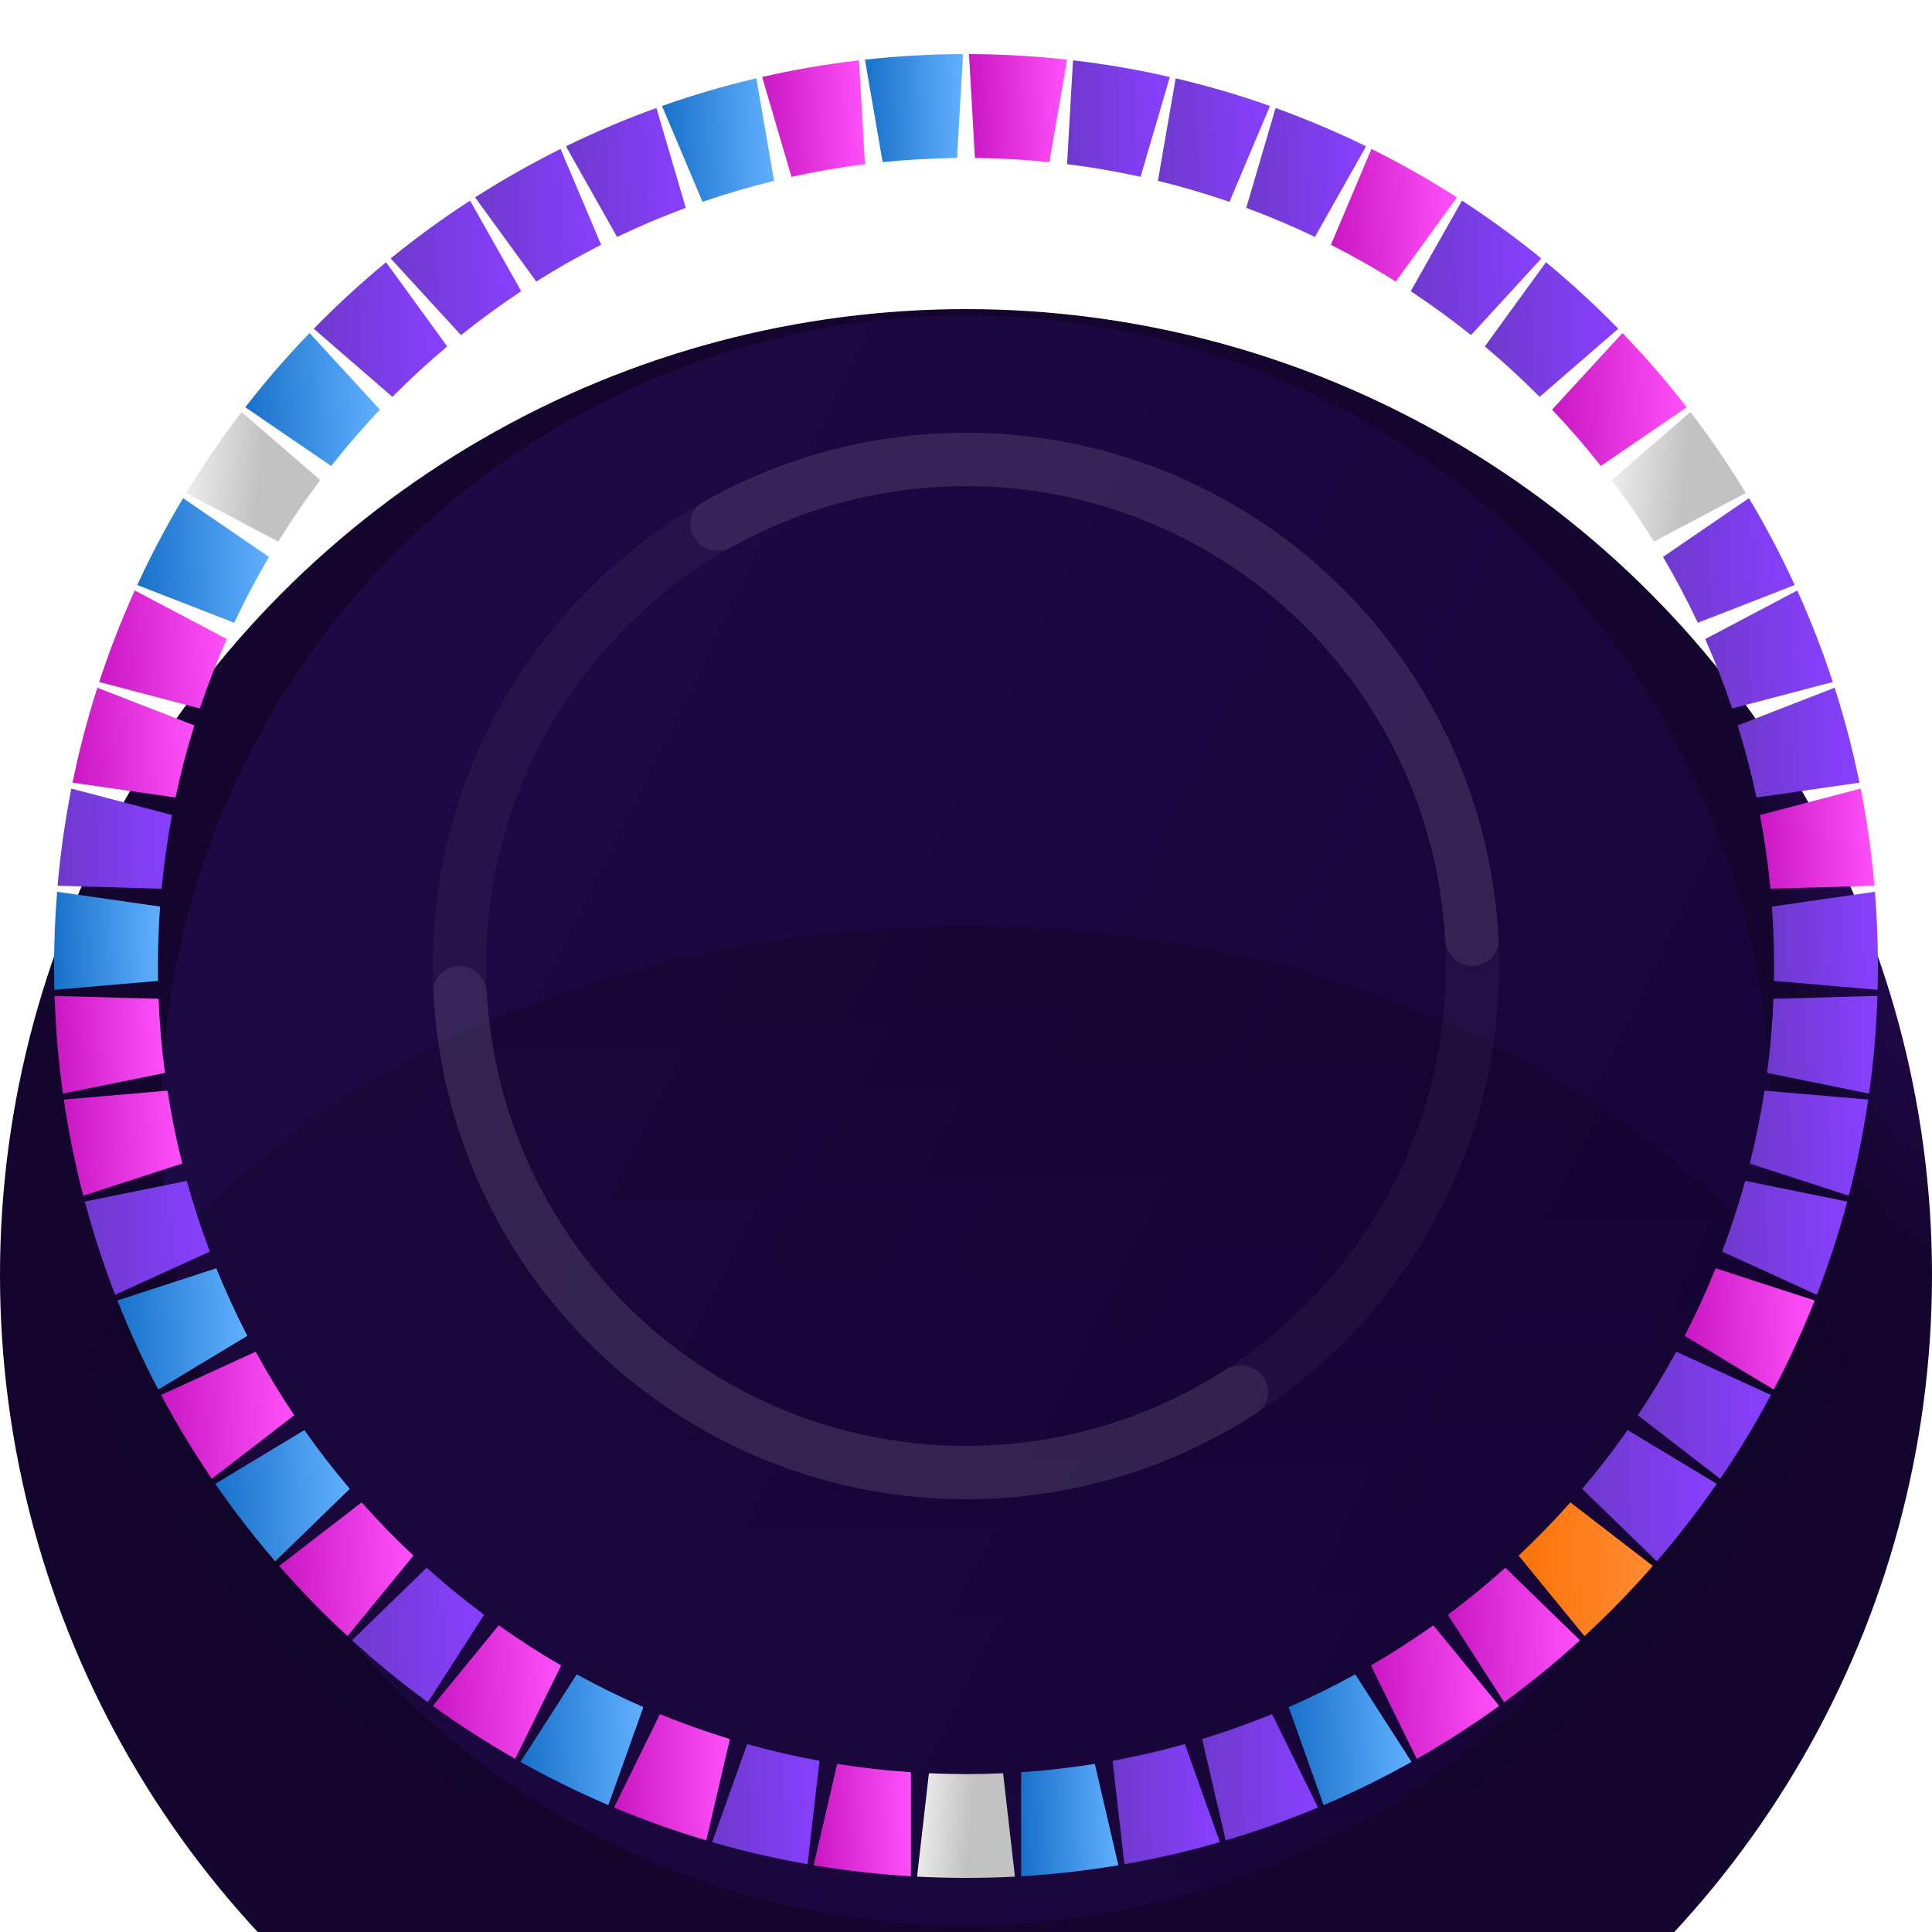 <svg width="300" height="300" viewBox="0 0 300 300" fill="none" xmlns="http://www.w3.org/2000/svg">
<g clip-path="url(#clip0_1430_1902)">
<g filter="url(#filter0_ii_1430_1902)">
<circle r="150" transform="matrix(1 0 0 -1 150 150)" fill="url(#paint0_radial_1430_1902)"/>
</g>
<g filter="url(#filter1_ii_1430_1902)">
<circle r="125" transform="matrix(1 0 0 -1 150 150)" fill="url(#paint1_linear_1430_1902)"/>
</g>
<path d="M286.956 211.284C275.118 237.707 255.89 260.142 231.589 275.883C207.289 291.624 178.953 300 150 300C121.046 300 92.711 291.624 68.41 275.883C44.11 260.142 24.881 237.707 13.044 211.284C36.48 171.492 88.98 143.772 150 143.772C211.02 143.772 263.52 171.492 286.956 211.284Z" fill="url(#paint2_linear_1430_1902)"/>
<path d="M240.171 40.815C240.134 40.784 240.096 40.753 240.058 40.722L230.559 53.791C230.596 53.822 230.634 53.853 230.672 53.884C230.696 53.901 230.717 53.923 230.741 53.943C233.575 56.327 236.299 58.832 238.912 61.458C238.937 61.478 238.954 61.499 238.974 61.52C239.008 61.553 239.041 61.588 239.074 61.621L251.281 51.04C251.248 51.006 251.216 50.972 251.182 50.938C251.164 50.915 251.143 50.895 251.12 50.876C247.669 47.355 244.038 44.016 240.242 40.87C240.217 40.853 240.196 40.832 240.171 40.815Z" fill="url(#paint3_linear_1430_1902)"/>
<path d="M252.033 51.819C252 51.784 251.964 51.748 251.93 51.713L241.004 63.612C241.038 63.648 241.072 63.683 241.106 63.719C241.13 63.74 241.148 63.761 241.168 63.781C243.712 66.469 246.134 69.266 248.434 72.175C248.454 72.195 248.472 72.218 248.487 72.241C248.518 72.279 248.545 72.318 248.575 72.356L261.911 63.233C261.881 63.195 261.852 63.156 261.822 63.118C261.805 63.094 261.787 63.073 261.77 63.052C258.743 59.161 255.513 55.432 252.095 51.88C252.076 51.858 252.056 51.838 252.033 51.819Z" fill="url(#paint4_linear_1430_1902)"/>
<path d="M271.648 77.486C271.623 77.443 271.596 77.401 271.571 77.358L258.233 86.475C258.258 86.517 258.284 86.559 258.309 86.602C258.323 86.626 258.34 86.654 258.351 86.678C260.221 89.865 261.949 93.138 263.534 96.496C263.547 96.524 263.558 96.548 263.568 96.576C263.589 96.619 263.608 96.663 263.628 96.706L278.683 90.841C278.664 90.798 278.645 90.755 278.624 90.713C278.616 90.684 278.603 90.657 278.586 90.633C276.522 86.157 274.221 81.794 271.693 77.562C271.679 77.536 271.664 77.51 271.648 77.486Z" fill="url(#paint5_linear_1430_1902)"/>
<path d="M137.058 25.18C137.107 25.175 137.155 25.169 137.204 25.164C137.233 25.16 137.262 25.158 137.291 25.157C140.945 24.787 144.642 24.578 148.382 24.529H148.473C148.521 24.529 148.567 24.529 148.616 24.529L149.537 8.403C149.488 8.403 149.44 8.403 149.393 8.403C149.363 8.4 149.332 8.4 149.302 8.403C144.37 8.423 139.442 8.701 134.539 9.237C134.51 9.237 134.48 9.24 134.452 9.247C134.404 9.252 134.356 9.259 134.308 9.264L137.058 25.18Z" fill="url(#paint6_linear_1430_1902)"/>
<path d="M275.152 140.917C275.158 140.946 275.16 140.975 275.159 141.004C275.372 143.974 275.479 146.973 275.48 150.001C275.48 150.696 275.473 151.39 275.459 152.085C275.462 152.114 275.462 152.143 275.459 152.172C275.459 152.219 275.457 152.265 275.456 152.314L291.554 153.693C291.554 153.646 291.557 153.598 291.559 153.551V153.463C291.586 152.312 291.6 151.16 291.6 150.001C291.6 146.201 291.451 142.436 291.154 138.708C291.155 138.679 291.153 138.651 291.147 138.624C291.143 138.573 291.138 138.523 291.134 138.473L275.141 140.769C275.145 140.819 275.148 140.867 275.152 140.917Z" fill="url(#paint7_linear_1430_1902)"/>
<path d="M273.32 126.702C273.327 126.73 273.331 126.759 273.334 126.789C274.011 130.397 274.53 134.057 274.89 137.768C274.895 137.797 274.897 137.826 274.897 137.856C274.902 137.903 274.906 137.95 274.911 137.998L291.058 137.533C291.053 137.486 291.05 137.44 291.046 137.391C291.045 137.362 291.043 137.333 291.039 137.304C290.604 132.398 289.912 127.518 288.966 122.684C288.962 122.655 288.956 122.626 288.948 122.597C288.939 122.549 288.929 122.5 288.92 122.452L273.292 126.556C273.301 126.605 273.311 126.653 273.32 126.702Z" fill="url(#paint8_linear_1430_1902)"/>
<path d="M166.76 9.383C166.713 9.377 166.665 9.373 166.617 9.367L165.691 25.494C165.739 25.499 165.787 25.505 165.835 25.511L165.922 25.521C169.625 25.989 173.277 26.617 176.877 27.406C176.905 27.41 176.933 27.416 176.965 27.424C177.011 27.434 177.058 27.445 177.104 27.454L181.653 11.951C181.606 11.941 181.559 11.929 181.512 11.92C181.484 11.913 181.454 11.907 181.425 11.903C176.614 10.809 171.747 9.971 166.847 9.394C166.819 9.387 166.79 9.383 166.76 9.383Z" fill="url(#paint9_linear_1430_1902)"/>
<path d="M227.132 31.235C227.092 31.207 227.05 31.182 227.008 31.155L219.061 45.222C219.102 45.249 219.143 45.276 219.185 45.303C219.21 45.317 219.234 45.332 219.258 45.348C222.35 47.397 225.343 49.577 228.234 51.889C228.258 51.905 228.28 51.924 228.301 51.944C228.339 51.975 228.376 52.007 228.414 52.036L239.335 40.133C239.297 40.102 239.259 40.071 239.221 40.039C239.202 40.019 239.179 40.001 239.155 39.987C235.329 36.876 231.341 33.97 227.209 31.279C227.185 31.261 227.16 31.246 227.132 31.235Z" fill="url(#paint10_linear_1430_1902)"/>
<path d="M151.384 24.529C151.433 24.529 151.482 24.529 151.53 24.529H151.618C155.356 24.575 159.054 24.784 162.712 25.157C162.74 25.158 162.768 25.16 162.796 25.165C162.845 25.169 162.894 25.175 162.943 25.18L165.694 9.263C165.646 9.258 165.598 9.251 165.55 9.246C165.521 9.239 165.492 9.236 165.463 9.236C160.56 8.701 155.632 8.422 150.7 8.403C150.671 8.4 150.641 8.4 150.613 8.403C150.564 8.403 150.514 8.403 150.465 8.403L151.384 24.529Z" fill="url(#paint11_linear_1430_1902)"/>
<path d="M182.701 12.195C182.654 12.183 182.606 12.173 182.558 12.162L179.8 28.079C179.848 28.091 179.897 28.101 179.944 28.113C179.973 28.119 180.001 28.128 180.028 28.137C183.647 29.024 187.202 30.066 190.693 31.265C190.722 31.272 190.75 31.282 190.777 31.293C190.823 31.308 190.868 31.324 190.914 31.34L197.201 16.456C197.156 16.44 197.111 16.424 197.066 16.407C197.039 16.396 197.011 16.387 196.983 16.379C192.327 14.74 187.588 13.35 182.784 12.216C182.758 12.206 182.73 12.199 182.701 12.195Z" fill="url(#paint12_linear_1430_1902)"/>
<path d="M269.871 112.79C269.878 112.818 269.889 112.846 269.896 112.874C270.985 116.388 271.919 119.967 272.698 123.61C272.706 123.637 272.712 123.665 272.716 123.693C272.726 123.74 272.735 123.786 272.745 123.834L288.738 121.531C288.729 121.484 288.72 121.438 288.71 121.39L288.69 121.306C287.698 116.479 286.452 111.709 284.955 107.014C284.949 106.986 284.94 106.958 284.927 106.931C284.912 106.883 284.896 106.838 284.881 106.789L269.826 112.647C269.841 112.695 269.856 112.742 269.871 112.79Z" fill="url(#paint13_linear_1430_1902)"/>
<path d="M198.21 16.821L198.072 16.771L193.517 32.274C193.563 32.291 193.61 32.308 193.655 32.325C193.683 32.331 193.71 32.342 193.736 32.356C197.226 33.651 200.638 35.094 203.972 36.687C204 36.701 204.024 36.715 204.052 36.725C204.095 36.746 204.138 36.767 204.181 36.787L212.122 22.72C212.079 22.699 212.036 22.677 211.992 22.658C211.966 22.644 211.939 22.631 211.912 22.619C207.476 20.458 202.929 18.532 198.29 16.85C198.264 16.838 198.238 16.828 198.21 16.821Z" fill="url(#paint14_linear_1430_1902)"/>
<path d="M213.089 23.193L212.956 23.127L206.663 38.012C206.706 38.034 206.75 38.056 206.793 38.078C206.817 38.088 206.845 38.102 206.873 38.116C210.182 39.802 213.404 41.63 216.54 43.599C216.566 43.612 216.591 43.627 216.614 43.644C216.654 43.669 216.694 43.696 216.734 43.721L226.227 30.649C226.187 30.623 226.147 30.596 226.107 30.57C226.085 30.553 226.061 30.538 226.037 30.525C221.878 27.868 217.581 25.434 213.165 23.231C213.141 23.217 213.113 23.207 213.089 23.193Z" fill="url(#paint15_linear_1430_1902)"/>
<path d="M262.574 64.094C262.543 64.054 262.512 64.015 262.483 63.975L250.271 74.553C250.302 74.593 250.333 74.632 250.363 74.672C250.38 74.693 250.397 74.717 250.415 74.738C252.635 77.694 254.723 80.749 256.68 83.903C256.696 83.927 256.711 83.952 256.725 83.977C256.751 84.018 256.775 84.059 256.801 84.101L271.088 76.559C271.063 76.518 271.039 76.477 271.013 76.435C271.001 76.41 270.987 76.385 270.971 76.361C268.404 72.153 265.619 68.082 262.627 64.164C262.612 64.139 262.594 64.115 262.574 64.094Z" fill="url(#paint16_linear_1430_1902)"/>
<path d="M270.992 183.365C270.979 183.412 270.967 183.458 270.954 183.507C270.95 183.535 270.943 183.564 270.933 183.591C269.941 187.172 268.797 190.684 267.499 194.127C267.491 194.156 267.481 194.184 267.471 194.211C267.454 194.256 267.436 194.299 267.418 194.344L282.118 201.055C282.135 201.01 282.153 200.965 282.171 200.92C282.182 200.894 282.191 200.867 282.198 200.84C283.969 196.246 285.495 191.561 286.77 186.806C286.778 186.778 286.788 186.75 286.795 186.722C286.807 186.674 286.82 186.627 286.833 186.579L270.992 183.365Z" fill="url(#paint17_linear_1430_1902)"/>
<path d="M266.404 196.936C266.386 196.982 266.369 197.029 266.35 197.075C266.339 197.103 266.329 197.128 266.319 197.156C264.926 200.59 263.387 203.946 261.702 207.224C261.688 207.252 261.674 207.28 261.66 207.305C261.638 207.346 261.616 207.387 261.595 207.429L275.431 215.769C275.453 215.727 275.476 215.685 275.498 215.642C275.512 215.618 275.525 215.592 275.536 215.566C277.82 211.206 279.874 206.729 281.688 202.153L281.719 202.07C281.737 202.024 281.754 201.978 281.772 201.933L266.404 196.936Z" fill="url(#paint18_linear_1430_1902)"/>
<path d="M38.342 207.302C38.328 207.278 38.314 207.253 38.3 207.225C36.618 203.951 35.079 200.595 33.682 197.157C33.672 197.129 33.662 197.104 33.651 197.076C33.633 197.03 33.616 196.983 33.597 196.937L18.227 201.933C18.246 201.979 18.263 202.024 18.281 202.07C18.291 202.099 18.303 202.126 18.316 202.154C20.128 206.73 22.181 211.207 24.465 215.566C24.477 215.593 24.489 215.618 24.504 215.643C24.526 215.685 24.549 215.727 24.571 215.77L38.408 207.429C38.386 207.386 38.363 207.344 38.342 207.302Z" fill="url(#paint19_linear_1430_1902)"/>
<path d="M275.377 155.096C275.375 155.145 275.374 155.194 275.372 155.244C275.372 155.275 275.369 155.303 275.369 155.334C275.215 159.058 274.899 162.738 274.419 166.373C274.42 166.403 274.416 166.432 274.409 166.461C274.403 166.507 274.396 166.554 274.39 166.601L290.224 169.806C290.23 169.76 290.238 169.713 290.243 169.668C290.25 169.639 290.255 169.61 290.257 169.581C290.933 164.704 291.353 159.795 291.517 154.874C291.521 154.845 291.521 154.816 291.517 154.787C291.519 154.737 291.52 154.687 291.522 154.638L275.377 155.096Z" fill="url(#paint20_linear_1430_1902)"/>
<path d="M273.995 169.356C273.987 169.405 273.981 169.455 273.973 169.505C273.97 169.533 273.965 169.561 273.959 169.588C273.383 173.263 272.649 176.884 271.757 180.449C271.753 180.478 271.746 180.506 271.736 180.533C271.724 180.58 271.712 180.626 271.7 180.673L287.073 185.665L287.109 185.528C287.116 185.497 287.123 185.468 287.13 185.44C288.357 180.672 289.335 175.844 290.058 170.974L290.069 170.89C290.077 170.841 290.083 170.791 290.09 170.742L273.995 169.356Z" fill="url(#paint21_linear_1430_1902)"/>
<path d="M32.531 194.211C32.52 194.184 32.51 194.156 32.503 194.127C31.204 190.686 30.059 187.174 29.068 183.591C29.058 183.564 29.051 183.535 29.047 183.507C29.034 183.46 29.022 183.414 29.009 183.365L13.17 186.577L13.23 186.805C14.506 191.56 16.032 196.245 17.802 200.839C17.81 200.866 17.819 200.893 17.83 200.919C17.848 200.964 17.865 201.009 17.883 201.054L32.582 194.343C32.565 194.3 32.547 194.254 32.531 194.211Z" fill="url(#paint22_linear_1430_1902)"/>
<path d="M28.266 180.533C28.255 180.506 28.248 180.478 28.244 180.45C27.351 176.89 26.617 173.269 26.043 169.588C26.036 169.561 26.032 169.533 26.029 169.505C26.021 169.455 26.014 169.405 26.006 169.356L9.911 170.742C9.919 170.791 9.925 170.841 9.932 170.89C9.936 170.918 9.939 170.946 9.943 170.974C10.666 175.844 11.644 180.672 12.871 185.44L12.93 185.664L28.301 180.673C28.29 180.626 28.278 180.58 28.266 180.533Z" fill="url(#paint23_linear_1430_1902)"/>
<path d="M27.255 123.834C27.265 123.787 27.274 123.741 27.284 123.693C27.288 123.665 27.294 123.637 27.301 123.61C28.08 119.97 29.014 116.391 30.104 112.874C30.111 112.846 30.122 112.819 30.128 112.791C30.143 112.743 30.159 112.695 30.174 112.647L15.118 106.789C15.103 106.836 15.087 106.882 15.072 106.931C15.06 106.958 15.05 106.986 15.044 107.014C13.548 111.709 12.301 116.479 11.31 121.306C11.303 121.334 11.296 121.362 11.289 121.39C11.28 121.437 11.271 121.483 11.261 121.531L27.255 123.834Z" fill="url(#paint24_linear_1430_1902)"/>
<path d="M25.09 137.998C25.095 137.95 25.099 137.904 25.103 137.856C25.104 137.826 25.106 137.797 25.11 137.768C25.47 134.058 25.988 130.398 26.667 126.789C26.669 126.759 26.674 126.73 26.681 126.702C26.69 126.653 26.7 126.605 26.709 126.556L11.082 122.452C11.072 122.5 11.062 122.549 11.053 122.597C11.045 122.626 11.039 122.655 11.035 122.684C10.089 127.518 9.397 132.398 8.962 137.304C8.958 137.333 8.956 137.362 8.955 137.391C8.951 137.439 8.948 137.485 8.943 137.533L25.09 137.998Z" fill="url(#paint25_linear_1430_1902)"/>
<path d="M31.03 110.008C31.045 109.963 31.06 109.918 31.075 109.873C31.085 109.845 31.092 109.817 31.103 109.789C32.293 106.268 33.633 102.82 35.123 99.444C35.133 99.416 35.145 99.389 35.158 99.363C35.178 99.318 35.199 99.272 35.22 99.227L20.929 91.689C20.909 91.734 20.887 91.779 20.867 91.825C20.852 91.85 20.839 91.877 20.828 91.905C18.803 96.398 17.017 100.996 15.477 105.678C15.466 105.705 15.457 105.733 15.449 105.762C15.434 105.807 15.42 105.853 15.405 105.898L31.03 110.008Z" fill="url(#paint26_linear_1430_1902)"/>
<path d="M25.592 166.461C25.585 166.432 25.581 166.403 25.581 166.373C25.107 162.74 24.791 159.061 24.632 155.334C24.632 155.303 24.629 155.275 24.629 155.244C24.627 155.194 24.625 155.145 24.623 155.096L8.479 154.638C8.481 154.687 8.482 154.737 8.484 154.787C8.48 154.815 8.48 154.845 8.484 154.874C8.648 159.795 9.068 164.704 9.744 169.581C9.746 169.61 9.751 169.639 9.758 169.668C9.764 169.714 9.771 169.761 9.777 169.806L25.611 166.601C25.605 166.554 25.598 166.507 25.592 166.461Z" fill="url(#paint27_linear_1430_1902)"/>
<path d="M264.842 99.365C264.856 99.391 264.867 99.418 264.877 99.445C266.364 102.816 267.704 106.265 268.898 109.791C268.908 109.819 268.916 109.847 268.926 109.874C268.941 109.919 268.955 109.964 268.971 110.009L284.595 105.899C284.58 105.854 284.566 105.808 284.551 105.763C284.543 105.735 284.534 105.707 284.523 105.679C282.983 100.998 281.198 96.401 279.173 91.907C279.162 91.879 279.148 91.852 279.138 91.827C279.117 91.782 279.096 91.737 279.076 91.691L264.782 99.229C264.801 99.274 264.823 99.319 264.842 99.365Z" fill="url(#paint28_linear_1430_1902)"/>
<path d="M24.542 152.172C24.538 152.143 24.538 152.114 24.542 152.085C24.528 151.39 24.521 150.696 24.521 150.001C24.521 146.975 24.628 143.976 24.842 141.004C24.841 140.976 24.843 140.948 24.849 140.92C24.852 140.87 24.857 140.82 24.86 140.769L8.866 138.473C8.863 138.523 8.857 138.573 8.854 138.624C8.848 138.651 8.846 138.679 8.847 138.708C8.55 142.436 8.401 146.2 8.4 150.001C8.4 151.16 8.414 152.312 8.442 153.463V153.551C8.442 153.598 8.446 153.646 8.447 153.693L24.545 152.314C24.544 152.266 24.543 152.219 24.542 152.172Z" fill="url(#paint29_linear_1430_1902)"/>
<path d="M109.089 31.343C109.135 31.328 109.18 31.312 109.225 31.296C109.252 31.284 109.28 31.274 109.308 31.265C112.795 30.068 116.35 29.026 119.974 28.138C120.002 28.128 120.032 28.12 120.061 28.114C120.108 28.102 120.154 28.092 120.202 28.083L117.444 12.161C117.397 12.173 117.35 12.182 117.304 12.194C117.274 12.197 117.245 12.204 117.217 12.215C112.413 13.348 107.674 14.738 103.018 16.378C102.99 16.385 102.962 16.395 102.935 16.406C102.89 16.422 102.845 16.437 102.8 16.454L109.089 31.343Z" fill="url(#paint30_linear_1430_1902)"/>
<path d="M170.002 273.893L169.857 273.917C169.828 273.923 169.799 273.928 169.77 273.931C166.158 274.503 162.497 274.917 158.787 275.174C158.758 275.18 158.729 275.182 158.7 275.181C158.651 275.184 158.602 275.187 158.553 275.19L158.556 291.346C158.604 291.343 158.652 291.341 158.7 291.338C158.729 291.338 158.758 291.337 158.787 291.334C163.692 291.034 168.579 290.48 173.428 289.676C173.459 289.67 173.487 289.666 173.515 289.659C173.563 289.651 173.611 289.642 173.659 289.634L170.002 273.893Z" fill="url(#paint31_linear_1430_1902)"/>
<path d="M155.76 275.348C155.711 275.35 155.663 275.353 155.614 275.355C155.585 275.358 155.556 275.359 155.527 275.358C153.695 275.441 151.853 275.482 150.002 275.481C148.151 275.479 146.308 275.439 144.474 275.358C144.445 275.359 144.415 275.358 144.386 275.355C144.338 275.353 144.289 275.35 144.24 275.348L142.402 291.397C142.45 291.4 142.499 291.404 142.547 291.406C142.576 291.41 142.605 291.412 142.635 291.413C145.074 291.538 147.53 291.601 150.002 291.601C152.474 291.601 154.929 291.538 157.365 291.413C157.394 291.412 157.423 291.41 157.452 291.406C157.501 291.404 157.549 291.4 157.598 291.397L155.76 275.348Z" fill="url(#paint32_linear_1430_1902)"/>
<path d="M109.534 285.734C109.58 285.748 109.628 285.761 109.672 285.774L113.335 270.036C113.289 270.021 113.242 270.008 113.195 269.993C113.168 269.987 113.141 269.979 113.115 269.969C109.574 268.884 106.1 267.646 102.694 266.256L102.61 266.225C102.565 266.206 102.519 266.187 102.474 266.168L95.349 280.667L95.487 280.726C95.513 280.738 95.54 280.748 95.567 280.757C100.104 282.651 104.738 284.303 109.45 285.706C109.478 285.717 109.506 285.726 109.534 285.734Z" fill="url(#paint33_linear_1430_1902)"/>
<path d="M197.527 266.167C197.481 266.186 197.436 266.205 197.391 266.224C197.363 266.234 197.338 266.245 197.31 266.255C193.907 267.64 190.434 268.878 186.889 269.968C186.861 269.978 186.833 269.986 186.805 269.992C186.759 270.007 186.712 270.02 186.666 270.035L190.328 285.773C190.374 285.759 190.422 285.746 190.466 285.733C190.494 285.726 190.522 285.715 190.55 285.708C195.263 284.303 199.899 282.65 204.437 280.756C204.465 280.747 204.492 280.737 204.518 280.725C204.563 280.706 204.608 280.686 204.653 280.667L197.527 266.167Z" fill="url(#paint34_linear_1430_1902)"/>
<path d="M122.896 27.456C122.943 27.446 122.989 27.434 123.038 27.424C123.066 27.416 123.094 27.413 123.122 27.406C126.717 26.621 130.368 25.993 134.077 25.521L134.164 25.511C134.212 25.505 134.26 25.499 134.308 25.494L133.383 9.367C133.335 9.373 133.287 9.377 133.239 9.383C133.21 9.383 133.181 9.387 133.152 9.394C128.252 9.971 123.386 10.809 118.574 11.903C118.546 11.905 118.518 11.911 118.49 11.92C118.442 11.931 118.395 11.943 118.347 11.954L122.896 27.456Z" fill="url(#paint35_linear_1430_1902)"/>
<path d="M125.258 289.444L125.401 289.469L127.245 273.419C127.197 273.41 127.148 273.402 127.1 273.393C127.072 273.391 127.044 273.385 127.017 273.376C123.366 272.706 119.775 271.875 116.243 270.884C116.215 270.878 116.187 270.872 116.159 270.863V270.859C116.111 270.846 116.064 270.832 116.016 270.819L110.588 286.042C110.635 286.056 110.681 286.07 110.729 286.083C110.757 286.093 110.786 286.101 110.816 286.108C115.54 287.467 120.333 288.576 125.174 289.43C125.201 289.437 125.229 289.441 125.258 289.444Z" fill="url(#paint36_linear_1430_1902)"/>
<path d="M183.985 270.819C183.938 270.832 183.892 270.846 183.845 270.859V270.863C183.817 270.871 183.788 270.878 183.758 270.883C180.23 271.871 176.639 272.702 172.988 273.375C172.96 273.385 172.93 273.391 172.901 273.393C172.852 273.402 172.804 273.41 172.756 273.419L174.6 289.468C174.648 289.46 174.696 289.452 174.743 289.444C174.773 289.441 174.802 289.436 174.831 289.43C179.672 288.575 184.464 287.466 189.189 286.107C189.217 286.101 189.245 286.092 189.272 286.083L189.413 286.042L183.985 270.819Z" fill="url(#paint37_linear_1430_1902)"/>
<path d="M252.734 222.059C252.706 222.099 252.679 222.139 252.651 222.179C252.636 222.205 252.619 222.229 252.599 222.252C250.474 225.271 248.218 228.19 245.832 231.009C245.811 231.033 245.793 231.054 245.772 231.075C245.741 231.111 245.71 231.146 245.679 231.182L257.265 242.437L257.415 242.264C260.623 238.536 263.634 234.643 266.436 230.6L266.569 230.406L252.734 222.059Z" fill="url(#paint38_linear_1430_1902)"/>
<path d="M260.29 209.891C260.265 209.935 260.242 209.98 260.218 210.024C260.207 210.051 260.193 210.076 260.176 210.101C258.403 213.346 256.492 216.502 254.442 219.569C254.429 219.594 254.413 219.618 254.393 219.639C254.366 219.679 254.339 219.719 254.312 219.759L267.107 229.622L267.236 229.432C270.004 225.365 272.553 221.153 274.873 216.815C274.89 216.792 274.904 216.766 274.915 216.739C274.938 216.695 274.961 216.65 274.985 216.606L260.29 209.891Z" fill="url(#paint39_linear_1430_1902)"/>
<path d="M243.851 233.291C243.817 233.328 243.786 233.367 243.752 233.404C243.735 233.425 243.714 233.446 243.693 233.466C241.24 236.224 238.669 238.866 235.98 241.392L235.918 241.455C235.883 241.487 235.847 241.52 235.812 241.553L246.037 254.054C246.073 254.021 246.109 253.989 246.144 253.956C246.169 253.939 246.191 253.919 246.21 253.896C249.816 250.556 253.247 247.031 256.488 243.336L256.644 243.157L243.851 233.291Z" fill="url(#paint40_linear_1430_1902)"/>
<path d="M233.751 243.439C233.714 243.472 233.678 243.505 233.641 243.538C233.621 243.559 233.599 243.577 233.575 243.594C230.829 246.055 227.975 248.388 225.014 250.595C224.99 250.616 224.965 250.633 224.941 250.651C224.903 250.679 224.864 250.706 224.826 250.734L233.564 264.325C233.603 264.297 233.641 264.27 233.68 264.241L233.753 264.189C237.714 261.278 241.522 258.164 245.162 254.86C245.183 254.843 245.204 254.821 245.224 254.801C245.261 254.768 245.297 254.733 245.334 254.7L233.751 243.439Z" fill="url(#paint41_linear_1430_1902)"/>
<path d="M222.568 252.379C222.528 252.408 222.489 252.437 222.448 252.466C222.424 252.48 222.4 252.497 222.375 252.515C219.37 254.64 216.27 256.634 213.074 258.497C213.049 258.513 213.024 258.528 212.997 258.542C212.956 258.566 212.913 258.589 212.873 258.613L220.005 273.113C220.048 273.088 220.09 273.065 220.132 273.04C220.158 273.029 220.183 273.015 220.206 272.998C224.474 270.56 228.612 267.899 232.602 265.027C232.626 265.009 232.651 264.992 232.672 264.975C232.712 264.946 232.752 264.916 232.792 264.887L222.568 252.379Z" fill="url(#paint42_linear_1430_1902)"/>
<path d="M210.442 259.988C210.399 260.012 210.357 260.037 210.314 260.06C210.29 260.074 210.265 260.088 210.237 260.102C207.012 261.872 203.704 263.5 200.312 264.988C200.283 264.998 200.255 265.01 200.228 265.023C200.185 265.042 200.141 265.06 200.098 265.079L205.53 280.296C205.574 280.277 205.618 280.259 205.662 280.24C205.691 280.23 205.718 280.218 205.746 280.205C210.265 278.267 214.68 276.096 218.973 273.699C218.997 273.682 219.022 273.668 219.05 273.658C219.092 273.633 219.134 273.609 219.177 273.585L210.442 259.988Z" fill="url(#paint43_linear_1430_1902)"/>
<path d="M141.449 275.19C141.4 275.186 141.351 275.184 141.302 275.18C141.273 275.181 141.243 275.179 141.215 275.173C137.505 274.922 133.844 274.508 130.232 273.93C130.202 273.927 130.173 273.923 130.144 273.916L130 273.893L126.343 289.632L126.487 289.657C126.518 289.664 126.546 289.667 126.574 289.674C131.422 290.478 136.309 291.031 141.215 291.332C141.244 291.335 141.273 291.336 141.302 291.335C141.35 291.339 141.398 291.34 141.446 291.343L141.449 275.19Z" fill="url(#paint44_linear_1430_1902)"/>
<path d="M43.202 84.1C43.227 84.06 43.251 84.02 43.276 83.98C43.289 83.954 43.304 83.929 43.322 83.906H43.325C45.276 80.755 47.363 77.7 49.586 74.741C49.604 74.717 49.621 74.696 49.642 74.671C49.672 74.632 49.702 74.593 49.731 74.553L37.522 63.977C37.492 64.015 37.461 64.054 37.432 64.093C37.411 64.117 37.393 64.138 37.376 64.163C34.384 68.08 31.6 72.151 29.035 76.36C29.018 76.384 29.003 76.408 28.989 76.434C28.964 76.475 28.94 76.516 28.915 76.558L43.202 84.1Z" fill="url(#paint45_linear_1430_1902)"/>
<path d="M71.587 52.036C71.624 52.005 71.662 51.974 71.699 51.944C71.72 51.927 71.745 51.91 71.766 51.892C74.656 49.582 77.648 47.401 80.742 45.348C80.766 45.334 80.791 45.317 80.816 45.303C80.857 45.276 80.898 45.249 80.94 45.222L72.993 31.155C72.952 31.182 72.91 31.207 72.868 31.235C72.842 31.248 72.818 31.265 72.795 31.283C68.661 33.972 64.672 36.878 60.845 39.987C60.821 40.003 60.798 40.022 60.779 40.043C60.741 40.075 60.704 40.106 60.667 40.135L71.587 52.036Z" fill="url(#paint46_linear_1430_1902)"/>
<path d="M51.426 72.358C51.457 72.32 51.486 72.282 51.516 72.243C51.532 72.22 51.549 72.197 51.569 72.177C53.865 69.273 56.287 66.475 58.835 63.783C58.852 63.762 58.873 63.742 58.895 63.721C58.928 63.685 58.963 63.651 58.997 63.615L48.071 51.716C48.037 51.753 48.001 51.788 47.967 51.824C47.946 51.842 47.926 51.862 47.908 51.883C44.49 55.436 41.261 59.165 38.233 63.055C38.213 63.076 38.195 63.099 38.181 63.125C38.15 63.163 38.123 63.201 38.093 63.239L51.426 72.358Z" fill="url(#paint47_linear_1430_1902)"/>
<path d="M60.931 61.625C60.965 61.591 60.998 61.556 61.032 61.522C61.05 61.5 61.07 61.48 61.091 61.462C63.701 58.838 66.425 56.332 69.264 53.944C69.285 53.923 69.307 53.905 69.331 53.888C69.369 53.857 69.407 53.826 69.445 53.794L59.944 40.723C59.907 40.754 59.868 40.785 59.831 40.816C59.81 40.837 59.786 40.855 59.765 40.876C55.966 44.019 52.334 47.358 48.883 50.88C48.862 50.901 48.841 50.922 48.823 50.942C48.789 50.976 48.757 51.011 48.723 51.046L60.931 61.625Z" fill="url(#paint48_linear_1430_1902)"/>
<path d="M83.269 43.721C83.309 43.695 83.349 43.669 83.389 43.644C83.414 43.627 83.439 43.61 83.463 43.596C86.594 41.63 89.816 39.805 93.13 38.12C93.155 38.105 93.183 38.092 93.211 38.078C93.254 38.056 93.297 38.034 93.341 38.012L87.046 23.128C87.003 23.15 86.96 23.171 86.917 23.192C86.889 23.206 86.864 23.22 86.836 23.234C82.422 25.436 78.127 27.87 73.969 30.525C73.944 30.539 73.92 30.553 73.895 30.57C73.855 30.596 73.815 30.623 73.774 30.648L83.269 43.721Z" fill="url(#paint49_linear_1430_1902)"/>
<path d="M95.82 36.789C95.864 36.767 95.908 36.746 95.952 36.725C95.976 36.714 96.001 36.7 96.028 36.69C99.362 35.098 102.774 33.653 106.265 32.355C106.29 32.341 106.317 32.332 106.345 32.327C106.392 32.309 106.439 32.293 106.485 32.276L101.929 16.771L101.791 16.821C101.763 16.828 101.736 16.837 101.71 16.849C97.071 18.53 92.524 20.455 88.089 22.618C88.061 22.628 88.034 22.641 88.009 22.656L87.878 22.718L95.82 36.789Z" fill="url(#paint50_linear_1430_1902)"/>
<path d="M53.795 253.897C53.816 253.918 53.837 253.939 53.858 253.957C53.893 253.99 53.929 254.022 53.964 254.055L64.193 241.55C64.157 241.517 64.122 241.485 64.087 241.452C64.066 241.435 64.045 241.413 64.025 241.393C61.334 238.866 58.762 236.223 56.308 233.463C56.287 233.444 56.269 233.423 56.252 233.401C56.219 233.364 56.187 233.326 56.153 233.289L43.36 243.158C43.393 243.196 43.425 243.234 43.458 243.271C43.475 243.292 43.492 243.313 43.513 243.333C46.754 247.031 50.186 250.557 53.795 253.897Z" fill="url(#paint51_linear_1430_1902)"/>
<path d="M66.321 264.238C66.36 264.267 66.4 264.295 66.438 264.324L75.175 250.736C75.137 250.708 75.098 250.681 75.06 250.652V250.649C75.034 250.634 75.01 250.616 74.987 250.597C72.031 248.391 69.177 246.057 66.426 243.596C66.403 243.578 66.383 243.558 66.364 243.536C66.327 243.504 66.291 243.47 66.254 243.438L54.669 254.7C54.706 254.731 54.741 254.767 54.777 254.799C54.797 254.82 54.819 254.84 54.843 254.858C58.481 258.164 62.289 261.278 66.252 264.187C66.273 264.207 66.296 264.224 66.321 264.238Z" fill="url(#paint52_linear_1430_1902)"/>
<path d="M94.339 280.24C94.383 280.259 94.427 280.277 94.471 280.296L99.904 265.079C99.86 265.06 99.817 265.042 99.773 265.023C99.746 265.013 99.721 264.999 99.693 264.988C96.3 263.501 92.991 261.873 89.764 260.102C89.739 260.088 89.711 260.074 89.687 260.06C89.644 260.037 89.602 260.012 89.559 259.989L80.827 273.582C80.87 273.606 80.912 273.63 80.955 273.654C80.979 273.668 81.007 273.682 81.032 273.699C85.325 276.097 89.74 278.268 94.259 280.205C94.285 280.219 94.312 280.23 94.339 280.24Z" fill="url(#paint53_linear_1430_1902)"/>
<path d="M79.87 273.039L79.997 273.112L87.13 258.611C87.088 258.587 87.045 258.563 87.004 258.538C86.978 258.527 86.953 258.513 86.93 258.496C83.737 256.64 80.636 254.646 77.629 252.514C77.603 252.499 77.578 252.482 77.556 252.462C77.515 252.433 77.476 252.404 77.436 252.375L67.211 264.884C67.251 264.913 67.29 264.942 67.33 264.97C67.353 264.99 67.377 265.008 67.403 265.023C71.392 267.896 75.529 270.558 79.796 272.998L79.87 273.039Z" fill="url(#paint54_linear_1430_1902)"/>
<path d="M36.372 96.706C36.392 96.663 36.411 96.619 36.432 96.576C36.442 96.548 36.456 96.524 36.467 96.496C38.051 93.139 39.779 89.866 41.65 86.678C41.664 86.654 41.678 86.626 41.692 86.602C41.716 86.559 41.742 86.517 41.767 86.475L28.429 77.358C28.404 77.401 28.378 77.443 28.352 77.486C28.338 77.51 28.321 77.538 28.307 77.562C25.779 81.794 23.479 86.157 21.414 90.633C21.397 90.657 21.384 90.684 21.376 90.713C21.356 90.755 21.337 90.799 21.317 90.841L36.372 96.706Z" fill="url(#paint55_linear_1430_1902)"/>
<path d="M32.81 229.501C32.837 229.542 32.865 229.582 32.893 229.622L45.687 219.76C45.661 219.721 45.634 219.682 45.608 219.642C45.59 219.619 45.574 219.594 45.559 219.569C43.51 216.505 41.599 213.348 39.825 210.101C39.811 210.076 39.797 210.048 39.783 210.024C39.759 209.98 39.735 209.935 39.711 209.891L25.016 216.606C25.04 216.65 25.063 216.695 25.087 216.739C25.097 216.766 25.111 216.792 25.129 216.815C27.451 221.152 30 225.363 32.765 229.432C32.778 229.456 32.793 229.48 32.81 229.501Z" fill="url(#paint56_linear_1430_1902)"/>
<path d="M42.641 242.331C42.672 242.367 42.703 242.403 42.734 242.438L54.32 231.183L54.227 231.076C54.209 231.055 54.188 231.03 54.171 231.006C51.787 228.193 49.53 225.276 47.4 222.253C47.38 222.23 47.363 222.206 47.348 222.18C47.32 222.14 47.293 222.1 47.265 222.06L33.43 230.407C33.458 230.447 33.485 230.488 33.513 230.528C33.527 230.552 33.544 230.577 33.562 230.601C36.365 234.643 39.377 238.536 42.584 242.265C42.602 242.285 42.62 242.31 42.641 242.331Z" fill="url(#paint57_linear_1430_1902)"/>
<path d="M228.66 150C230.947 150 232.811 148.145 232.697 145.862C232.027 132.473 228.114 119.425 221.27 107.852C213.721 95.088 202.884 84.586 189.889 77.442C176.895 70.298 162.221 66.775 147.399 67.241C133.96 67.663 120.846 71.352 109.183 77.96C107.194 79.087 106.627 81.655 107.852 83.585C109.077 85.516 111.63 86.077 113.626 84.961C124.032 79.141 135.702 75.893 147.659 75.517C160.999 75.098 174.206 78.269 185.9 84.698C197.595 91.127 207.349 100.579 214.143 112.066C220.232 122.364 223.743 133.958 224.405 145.862C224.532 148.145 226.374 150 228.66 150Z" fill="white" fill-opacity="0.08"/>
<path d="M150 232.8C104.271 232.8 67.2 195.729 67.2 150C67.2 104.271 104.271 67.2 150 67.2C195.729 67.2 232.8 104.271 232.8 150C232.8 195.729 195.729 232.8 150 232.8ZM150 75.48C108.844 75.48 75.48 108.844 75.48 150C75.48 191.156 108.844 224.52 150 224.52C191.156 224.52 224.52 191.156 224.52 150C224.52 108.844 191.156 75.48 150 75.48Z" fill="white" fill-opacity="0.04"/>
<path d="M71.34 150C69.053 150 67.189 151.855 67.303 154.138C67.994 167.95 72.136 181.393 79.379 193.226C87.343 206.238 98.747 216.796 112.333 223.736C125.919 230.676 141.158 233.728 156.368 232.555C170.2 231.488 183.52 226.964 195.116 219.429C197.033 218.183 197.443 215.585 196.103 213.733C194.763 211.88 192.181 211.475 190.256 212.711C179.902 219.358 168.042 223.349 155.731 224.299C142.042 225.355 128.327 222.609 116.1 216.363C103.873 210.117 93.609 200.614 86.441 188.903C79.995 178.372 76.278 166.423 75.595 154.138C75.468 151.855 73.626 150 71.34 150Z" fill="white" fill-opacity="0.08"/>
</g>
<defs>
<filter id="filter0_ii_1430_1902" x="0" y="0" width="300" height="348" filterUnits="userSpaceOnUse" color-interpolation-filters="sRGB">
<feFlood flood-opacity="0" result="BackgroundImageFix"/>
<feBlend mode="normal" in="SourceGraphic" in2="BackgroundImageFix" result="shape"/>
<feColorMatrix in="SourceAlpha" type="matrix" values="0 0 0 0 0 0 0 0 0 0 0 0 0 0 0 0 0 0 127 0" result="hardAlpha"/>
<feOffset dy="48"/>
<feGaussianBlur stdDeviation="24"/>
<feComposite in2="hardAlpha" operator="arithmetic" k2="-1" k3="1"/>
<feColorMatrix type="matrix" values="0 0 0 0 0.403 0 0 0 0 0.12 0 0 0 0 0.567 0 0 0 1 0"/>
<feBlend mode="normal" in2="shape" result="effect1_innerShadow_1430_1902"/>
<feColorMatrix in="SourceAlpha" type="matrix" values="0 0 0 0 0 0 0 0 0 0 0 0 0 0 0 0 0 0 127 0" result="hardAlpha"/>
<feOffset/>
<feGaussianBlur stdDeviation="12"/>
<feComposite in2="hardAlpha" operator="arithmetic" k2="-1" k3="1"/>
<feColorMatrix type="matrix" values="0 0 0 0 1 0 0 0 0 1 0 0 0 0 1 0 0 0 0.24 0"/>
<feBlend mode="normal" in2="effect1_innerShadow_1430_1902" result="effect2_innerShadow_1430_1902"/>
</filter>
<filter id="filter1_ii_1430_1902" x="25" y="25" width="250" height="274" filterUnits="userSpaceOnUse" color-interpolation-filters="sRGB">
<feFlood flood-opacity="0" result="BackgroundImageFix"/>
<feBlend mode="normal" in="SourceGraphic" in2="BackgroundImageFix" result="shape"/>
<feColorMatrix in="SourceAlpha" type="matrix" values="0 0 0 0 0 0 0 0 0 0 0 0 0 0 0 0 0 0 127 0" result="hardAlpha"/>
<feOffset dy="24"/>
<feGaussianBlur stdDeviation="28"/>
<feComposite in2="hardAlpha" operator="arithmetic" k2="-1" k3="1"/>
<feColorMatrix type="matrix" values="0 0 0 0 0.403 0 0 0 0 0.12 0 0 0 0 0.567 0 0 0 1 0"/>
<feBlend mode="normal" in2="shape" result="effect1_innerShadow_1430_1902"/>
<feColorMatrix in="SourceAlpha" type="matrix" values="0 0 0 0 0 0 0 0 0 0 0 0 0 0 0 0 0 0 127 0" result="hardAlpha"/>
<feOffset/>
<feGaussianBlur stdDeviation="16"/>
<feComposite in2="hardAlpha" operator="arithmetic" k2="-1" k3="1"/>
<feColorMatrix type="matrix" values="0 0 0 0 1 0 0 0 0 1 0 0 0 0 1 0 0 0 0.24 0"/>
<feBlend mode="normal" in2="effect1_innerShadow_1430_1902" result="effect2_innerShadow_1430_1902"/>
</filter>
<radialGradient id="paint0_radial_1430_1902" cx="0" cy="0" r="1" gradientUnits="userSpaceOnUse" gradientTransform="translate(150 234.5) rotate(90) scale(234.5 37.629)">
<stop stop-color="#5A18C9"/>
<stop offset="1" stop-color="#13052D"/>
</radialGradient>
<linearGradient id="paint1_linear_1430_1902" x1="250" y1="-4.15" x2="-47.951" y2="143.06" gradientUnits="userSpaceOnUse">
<stop stop-color="#150336"/>
<stop offset="1" stop-color="#1D0943"/>
</linearGradient>
<linearGradient id="paint2_linear_1430_1902" x1="150" y1="143.772" x2="150" y2="300" gradientUnits="userSpaceOnUse">
<stop stop-opacity="0.18"/>
<stop offset="1" stop-opacity="0"/>
</linearGradient>
<linearGradient id="paint3_linear_1430_1902" x1="230.559" y1="51.172" x2="251.262" y2="50.538" gradientUnits="userSpaceOnUse">
<stop stop-color="#6F39CC"/>
<stop offset="1" stop-color="#8740FF"/>
</linearGradient>
<linearGradient id="paint4_linear_1430_1902" x1="241.004" y1="62.034" x2="261.89" y2="61.376" gradientUnits="userSpaceOnUse">
<stop offset="0" stop-color="#C918C3"/>
<stop offset="1" stop-color="#FF50F9"/>
</linearGradient>
<linearGradient id="paint5_linear_1430_1902" x1="258.233" y1="87.032" x2="278.662" y2="86.366" gradientUnits="userSpaceOnUse">
<stop stop-color="#6F39CC"/>
<stop offset="1" stop-color="#8740FF"/>
</linearGradient>
<linearGradient id="paint6_linear_1430_1902" x1="134.308" y1="16.79" x2="149.524" y2="16.36" gradientUnits="userSpaceOnUse">
<stop stop-color="#1871C9"/>
<stop offset="1" stop-color="#61B0FF"/>
</linearGradient>
<linearGradient id="paint7_linear_1430_1902" x1="275.141" y1="146.083" x2="291.582" y2="145.535" gradientUnits="userSpaceOnUse">
<stop stop-color="#6F39CC"/>
<stop offset="1" stop-color="#8740FF"/>
</linearGradient>
<linearGradient id="paint8_linear_1430_1902" x1="273.292" y1="130.225" x2="291.035" y2="129.593" gradientUnits="userSpaceOnUse">
<stop offset="0" stop-color="#C918C3"/>
<stop offset="1" stop-color="#FF50F9"/>
</linearGradient>
<linearGradient id="paint9_linear_1430_1902" x1="165.691" y1="18.411" x2="181.641" y2="17.977" gradientUnits="userSpaceOnUse">
<stop stop-color="#6F39CC"/>
<stop offset="1" stop-color="#8740FF"/>
</linearGradient>
<linearGradient id="paint10_linear_1430_1902" x1="219.061" y1="41.595" x2="239.317" y2="40.989" gradientUnits="userSpaceOnUse">
<stop stop-color="#6F39CC"/>
<stop offset="1" stop-color="#8740FF"/>
</linearGradient>
<linearGradient id="paint11_linear_1430_1902" x1="150.465" y1="16.79" x2="165.682" y2="16.36" gradientUnits="userSpaceOnUse">
<stop offset="0" stop-color="#C918C3"/>
<stop offset="1" stop-color="#FF50F9"/>
</linearGradient>
<linearGradient id="paint12_linear_1430_1902" x1="179.8" y1="21.751" x2="197.187" y2="21.264" gradientUnits="userSpaceOnUse">
<stop stop-color="#6F39CC"/>
<stop offset="1" stop-color="#8740FF"/>
</linearGradient>
<linearGradient id="paint13_linear_1430_1902" x1="269.826" y1="115.311" x2="288.716" y2="114.665" gradientUnits="userSpaceOnUse">
<stop stop-color="#6F39CC"/>
<stop offset="1" stop-color="#8740FF"/>
</linearGradient>
<linearGradient id="paint14_linear_1430_1902" x1="193.517" y1="26.779" x2="212.107" y2="26.246" gradientUnits="userSpaceOnUse">
<stop stop-color="#6F39CC"/>
<stop offset="1" stop-color="#8740FF"/>
</linearGradient>
<linearGradient id="paint15_linear_1430_1902" x1="206.663" y1="33.424" x2="226.21" y2="32.846" gradientUnits="userSpaceOnUse">
<stop offset="0" stop-color="#C918C3"/>
<stop offset="1" stop-color="#FF50F9"/>
</linearGradient>
<linearGradient id="paint16_linear_1430_1902" x1="250.271" y1="63.975" x2="262.558" y2="65.196" gradientUnits="userSpaceOnUse">
<stop stop-color="#F1F1F1"/>
<stop offset="1" stop-color="#C2C2C2"/>
</linearGradient>
<linearGradient id="paint17_linear_1430_1902" x1="267.418" y1="192.21" x2="286.811" y2="191.553" gradientUnits="userSpaceOnUse">
<stop stop-color="#6F39CC"/>
<stop offset="1" stop-color="#8740FF"/>
</linearGradient>
<linearGradient id="paint18_linear_1430_1902" x1="261.595" y1="206.352" x2="281.75" y2="205.68" gradientUnits="userSpaceOnUse">
<stop offset="0" stop-color="#C918C3"/>
<stop offset="1" stop-color="#FF50F9"/>
</linearGradient>
<linearGradient id="paint19_linear_1430_1902" x1="18.227" y1="206.353" x2="38.385" y2="205.681" gradientUnits="userSpaceOnUse">
<stop stop-color="#1871C9"/>
<stop offset="1" stop-color="#61B0FF"/>
</linearGradient>
<linearGradient id="paint20_linear_1430_1902" x1="274.39" y1="162.222" x2="291.501" y2="161.626" gradientUnits="userSpaceOnUse">
<stop stop-color="#6F39CC"/>
<stop offset="1" stop-color="#8740FF"/>
</linearGradient>
<linearGradient id="paint21_linear_1430_1902" x1="271.7" y1="177.51" x2="290.068" y2="176.872" gradientUnits="userSpaceOnUse">
<stop stop-color="#6F39CC"/>
<stop offset="1" stop-color="#8740FF"/>
</linearGradient>
<linearGradient id="paint22_linear_1430_1902" x1="13.17" y1="192.209" x2="32.56" y2="191.553" gradientUnits="userSpaceOnUse">
<stop stop-color="#6F39CC"/>
<stop offset="1" stop-color="#8740FF"/>
</linearGradient>
<linearGradient id="paint23_linear_1430_1902" x1="9.911" y1="177.51" x2="28.279" y2="176.865" gradientUnits="userSpaceOnUse">
<stop offset="0" stop-color="#C918C3"/>
<stop offset="1" stop-color="#FF50F9"/>
</linearGradient>
<linearGradient id="paint24_linear_1430_1902" x1="11.261" y1="115.311" x2="30.151" y2="114.659" gradientUnits="userSpaceOnUse">
<stop offset="0" stop-color="#C918C3"/>
<stop offset="1" stop-color="#FF50F9"/>
</linearGradient>
<linearGradient id="paint25_linear_1430_1902" x1="8.943" y1="130.225" x2="26.687" y2="129.599" gradientUnits="userSpaceOnUse">
<stop stop-color="#6F39CC"/>
<stop offset="1" stop-color="#8740FF"/>
</linearGradient>
<linearGradient id="paint26_linear_1430_1902" x1="15.405" y1="100.849" x2="35.198" y2="100.182" gradientUnits="userSpaceOnUse">
<stop offset="0" stop-color="#C918C3"/>
<stop offset="1" stop-color="#FF50F9"/>
</linearGradient>
<linearGradient id="paint27_linear_1430_1902" x1="8.479" y1="162.222" x2="25.59" y2="161.62" gradientUnits="userSpaceOnUse">
<stop offset="0" stop-color="#C918C3"/>
<stop offset="1" stop-color="#FF50F9"/>
</linearGradient>
<linearGradient id="paint28_linear_1430_1902" x1="264.782" y1="100.85" x2="284.573" y2="100.19" gradientUnits="userSpaceOnUse">
<stop stop-color="#6F39CC"/>
<stop offset="1" stop-color="#8740FF"/>
</linearGradient>
<linearGradient id="paint29_linear_1430_1902" x1="8.4" y1="146.083" x2="24.842" y2="145.529" gradientUnits="userSpaceOnUse">
<stop stop-color="#1871C9"/>
<stop offset="1" stop-color="#61B0FF"/>
</linearGradient>
<linearGradient id="paint30_linear_1430_1902" x1="102.8" y1="21.752" x2="120.188" y2="21.261" gradientUnits="userSpaceOnUse">
<stop stop-color="#1871C9"/>
<stop offset="1" stop-color="#61B0FF"/>
</linearGradient>
<linearGradient id="paint31_linear_1430_1902" x1="158.553" y1="282.619" x2="173.648" y2="282.213" gradientUnits="userSpaceOnUse">
<stop stop-color="#1871C9"/>
<stop offset="1" stop-color="#61B0FF"/>
</linearGradient>
<linearGradient id="paint32_linear_1430_1902" x1="142.402" y1="275.348" x2="151.387" y2="276.155" gradientUnits="userSpaceOnUse">
<stop stop-color="#F1F1F1"/>
<stop offset="1" stop-color="#C2C2C2"/>
</linearGradient>
<linearGradient id="paint33_linear_1430_1902" x1="95.349" y1="275.971" x2="113.32" y2="275.458" gradientUnits="userSpaceOnUse">
<stop offset="0" stop-color="#C918C3"/>
<stop offset="1" stop-color="#FF50F9"/>
</linearGradient>
<linearGradient id="paint34_linear_1430_1902" x1="186.666" y1="275.97" x2="204.639" y2="275.461" gradientUnits="userSpaceOnUse">
<stop stop-color="#6F39CC"/>
<stop offset="1" stop-color="#8740FF"/>
</linearGradient>
<linearGradient id="paint35_linear_1430_1902" x1="118.347" y1="18.412" x2="134.296" y2="17.974" gradientUnits="userSpaceOnUse">
<stop offset="0" stop-color="#C918C3"/>
<stop offset="1" stop-color="#FF50F9"/>
</linearGradient>
<linearGradient id="paint36_linear_1430_1902" x1="110.588" y1="280.144" x2="127.233" y2="279.685" gradientUnits="userSpaceOnUse">
<stop stop-color="#6F39CC"/>
<stop offset="1" stop-color="#8740FF"/>
</linearGradient>
<linearGradient id="paint37_linear_1430_1902" x1="172.756" y1="280.144" x2="189.4" y2="279.685" gradientUnits="userSpaceOnUse">
<stop stop-color="#6F39CC"/>
<stop offset="1" stop-color="#8740FF"/>
</linearGradient>
<linearGradient id="paint38_linear_1430_1902" x1="245.679" y1="232.248" x2="266.549" y2="231.588" gradientUnits="userSpaceOnUse">
<stop stop-color="#6F39CC"/>
<stop offset="1" stop-color="#8740FF"/>
</linearGradient>
<linearGradient id="paint39_linear_1430_1902" x1="254.312" y1="219.756" x2="274.964" y2="219.089" gradientUnits="userSpaceOnUse">
<stop stop-color="#6F39CC"/>
<stop offset="1" stop-color="#8740FF"/>
</linearGradient>
<linearGradient id="paint40_linear_1430_1902" x1="235.812" y1="243.672" x2="256.623" y2="243.022" gradientUnits="userSpaceOnUse">
<stop stop-color="#FC7307"/>
<stop offset="1" stop-color="#FF8B33"/>
</linearGradient>
<linearGradient id="paint41_linear_1430_1902" x1="224.826" y1="253.882" x2="245.315" y2="253.256" gradientUnits="userSpaceOnUse">
<stop offset="0" stop-color="#C918C3"/>
<stop offset="1" stop-color="#FF50F9"/>
</linearGradient>
<linearGradient id="paint42_linear_1430_1902" x1="212.873" y1="262.746" x2="232.775" y2="262.151" gradientUnits="userSpaceOnUse">
<stop offset="0" stop-color="#C918C3"/>
<stop offset="1" stop-color="#FF50F9"/>
</linearGradient>
<linearGradient id="paint43_linear_1430_1902" x1="200.098" y1="270.142" x2="219.16" y2="269.584" gradientUnits="userSpaceOnUse">
<stop stop-color="#1871C9"/>
<stop offset="1" stop-color="#61B0FF"/>
</linearGradient>
<linearGradient id="paint44_linear_1430_1902" x1="126.343" y1="282.618" x2="141.438" y2="282.211" gradientUnits="userSpaceOnUse">
<stop offset="0" stop-color="#C918C3"/>
<stop offset="1" stop-color="#FF50F9"/>
</linearGradient>
<linearGradient id="paint45_linear_1430_1902" x1="28.915" y1="63.977" x2="41.202" y2="65.198" gradientUnits="userSpaceOnUse">
<stop stop-color="#F1F1F1"/>
<stop offset="1" stop-color="#C2C2C2"/>
</linearGradient>
<linearGradient id="paint46_linear_1430_1902" x1="60.667" y1="41.595" x2="80.922" y2="40.989" gradientUnits="userSpaceOnUse">
<stop stop-color="#6F39CC"/>
<stop offset="1" stop-color="#8740FF"/>
</linearGradient>
<linearGradient id="paint47_linear_1430_1902" x1="38.093" y1="62.037" x2="58.976" y2="61.379" gradientUnits="userSpaceOnUse">
<stop stop-color="#1871C9"/>
<stop offset="1" stop-color="#61B0FF"/>
</linearGradient>
<linearGradient id="paint48_linear_1430_1902" x1="48.723" y1="51.174" x2="69.425" y2="50.541" gradientUnits="userSpaceOnUse">
<stop stop-color="#6F39CC"/>
<stop offset="1" stop-color="#8740FF"/>
</linearGradient>
<linearGradient id="paint49_linear_1430_1902" x1="73.774" y1="33.425" x2="93.324" y2="32.852" gradientUnits="userSpaceOnUse">
<stop stop-color="#6F39CC"/>
<stop offset="1" stop-color="#8740FF"/>
</linearGradient>
<linearGradient id="paint50_linear_1430_1902" x1="87.878" y1="26.78" x2="106.47" y2="26.247" gradientUnits="userSpaceOnUse">
<stop stop-color="#6F39CC"/>
<stop offset="1" stop-color="#8740FF"/>
</linearGradient>
<linearGradient id="paint51_linear_1430_1902" x1="43.36" y1="243.672" x2="64.172" y2="243.022" gradientUnits="userSpaceOnUse">
<stop offset="0" stop-color="#C918C3"/>
<stop offset="1" stop-color="#FF50F9"/>
</linearGradient>
<linearGradient id="paint52_linear_1430_1902" x1="54.669" y1="253.881" x2="75.156" y2="253.26" gradientUnits="userSpaceOnUse">
<stop stop-color="#6F39CC"/>
<stop offset="1" stop-color="#8740FF"/>
</linearGradient>
<linearGradient id="paint53_linear_1430_1902" x1="80.827" y1="270.142" x2="99.887" y2="269.585" gradientUnits="userSpaceOnUse">
<stop stop-color="#1871C9"/>
<stop offset="1" stop-color="#61B0FF"/>
</linearGradient>
<linearGradient id="paint54_linear_1430_1902" x1="67.211" y1="262.743" x2="87.112" y2="262.148" gradientUnits="userSpaceOnUse">
<stop offset="0" stop-color="#C918C3"/>
<stop offset="1" stop-color="#FF50F9"/>
</linearGradient>
<linearGradient id="paint55_linear_1430_1902" x1="21.317" y1="87.032" x2="41.745" y2="86.36" gradientUnits="userSpaceOnUse">
<stop stop-color="#1871C9"/>
<stop offset="1" stop-color="#61B0FF"/>
</linearGradient>
<linearGradient id="paint56_linear_1430_1902" x1="25.016" y1="219.757" x2="45.665" y2="219.083" gradientUnits="userSpaceOnUse">
<stop offset="0" stop-color="#C918C3"/>
<stop offset="1" stop-color="#FF50F9"/>
</linearGradient>
<linearGradient id="paint57_linear_1430_1902" x1="33.43" y1="232.249" x2="54.299" y2="231.583" gradientUnits="userSpaceOnUse">
<stop stop-color="#1871C9"/>
<stop offset="1" stop-color="#61B0FF"/>
</linearGradient>
<clipPath id="clip0_1430_1902">
<rect width="300" height="300" fill="white"/>
</clipPath>
</defs>
</svg>
